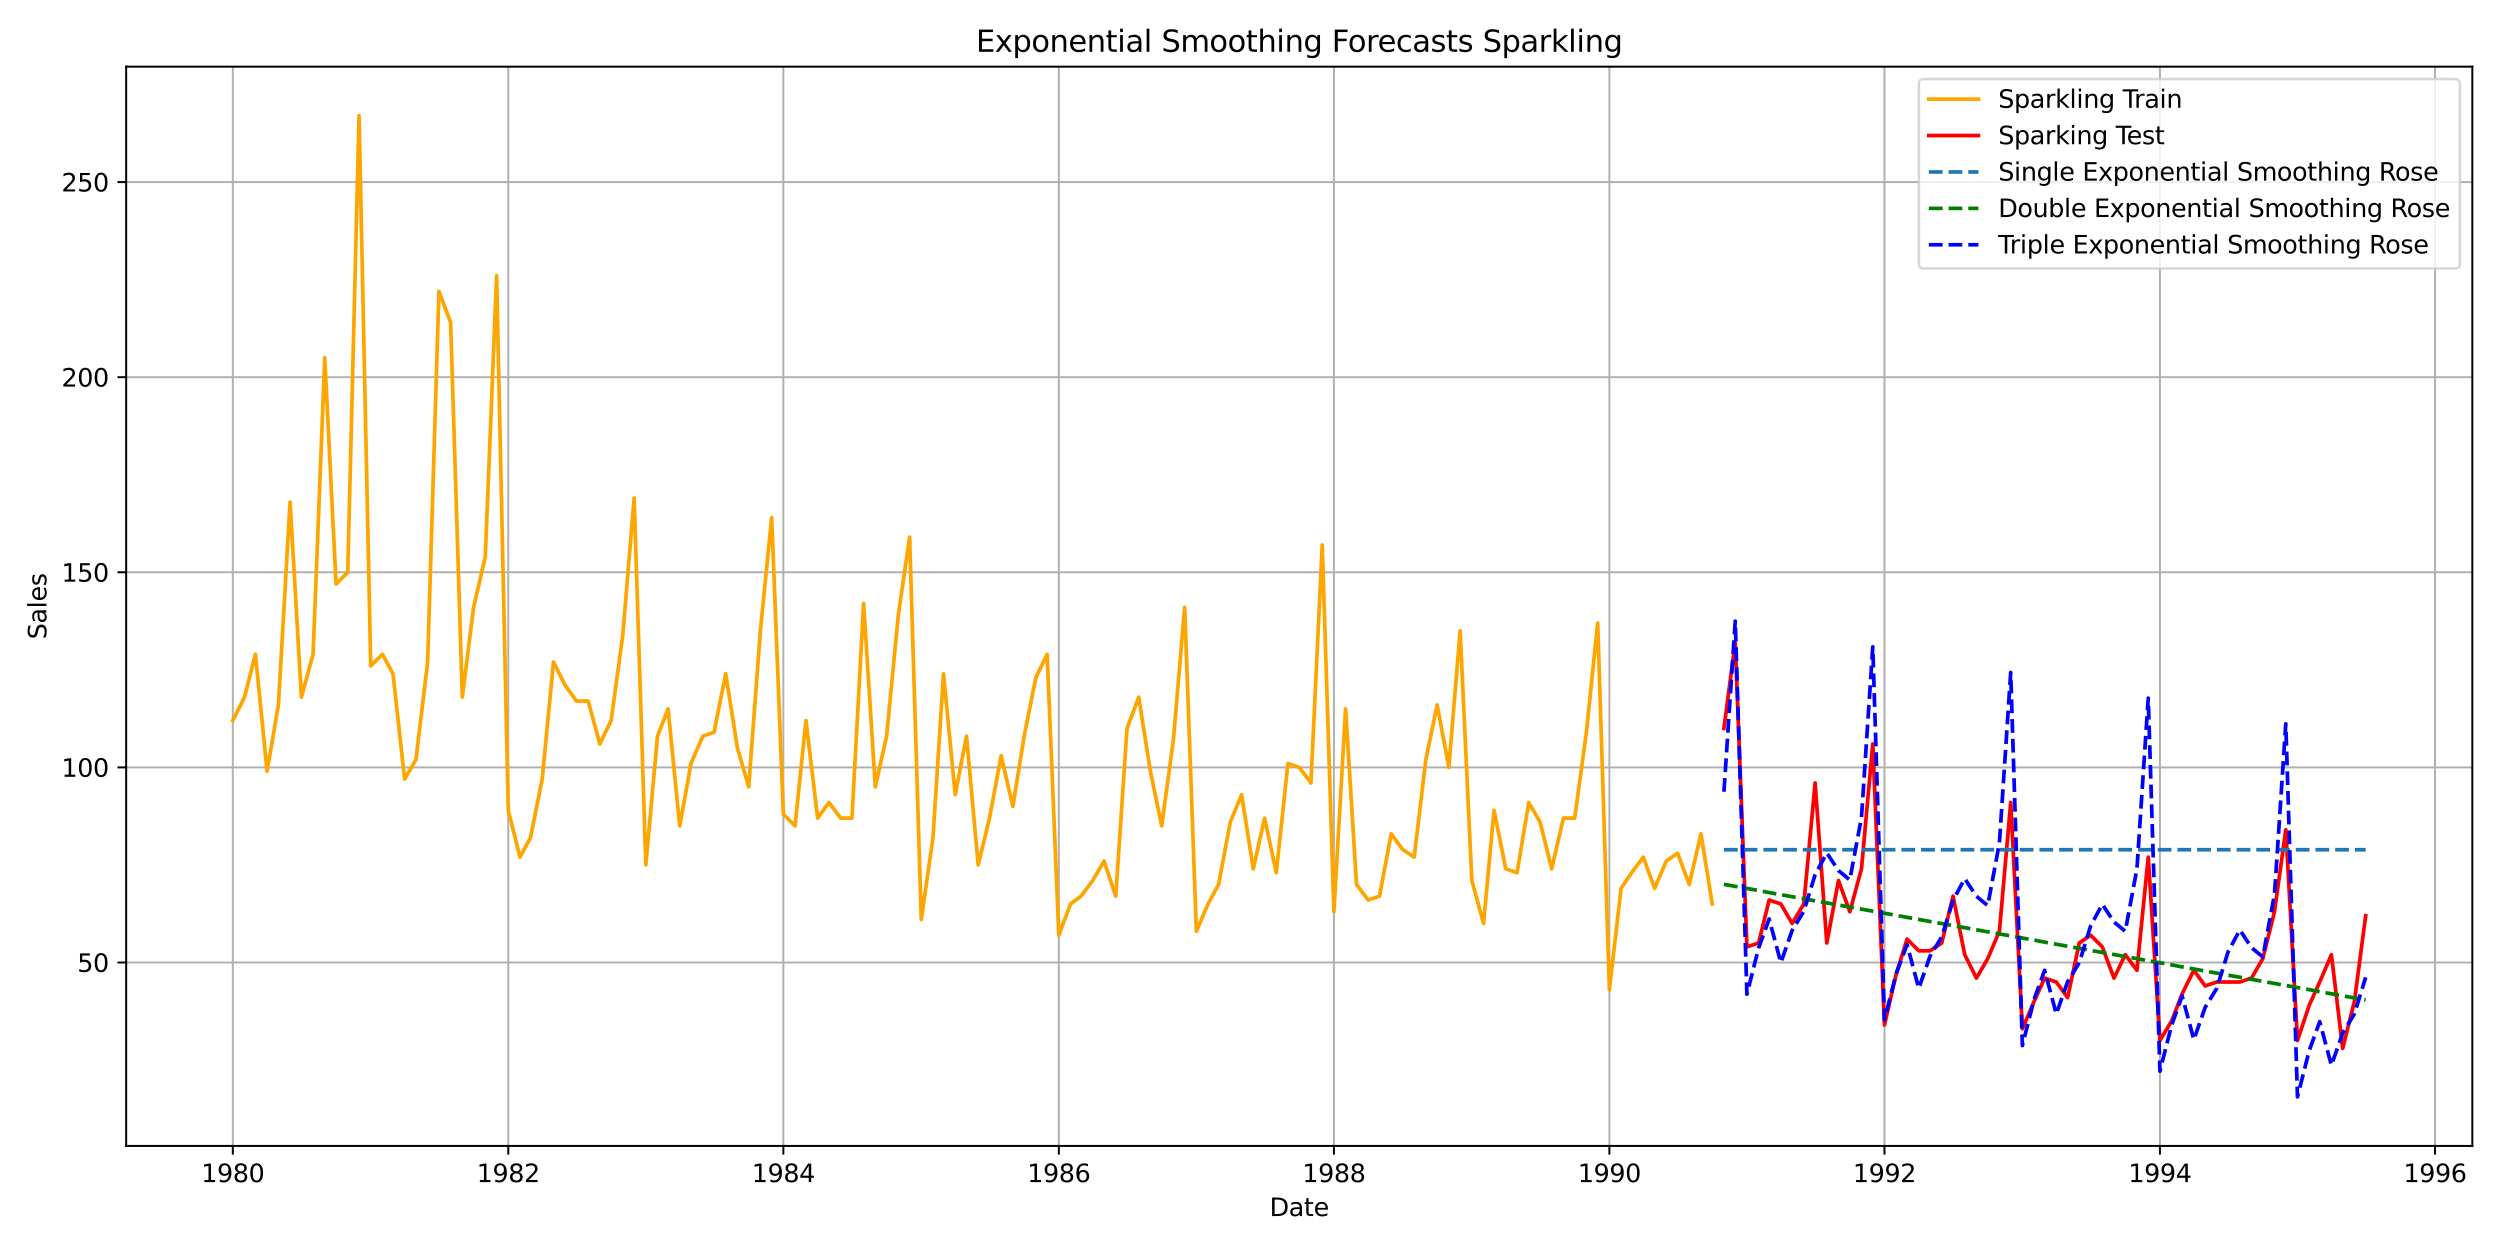 <?xml version="1.0" encoding="utf-8" standalone="no"?>
<!DOCTYPE svg PUBLIC "-//W3C//DTD SVG 1.1//EN"
  "http://www.w3.org/Graphics/SVG/1.1/DTD/svg11.dtd">
<svg xmlns:xlink="http://www.w3.org/1999/xlink" width="1008pt" height="504pt" viewBox="0 0 1008 504" xmlns="http://www.w3.org/2000/svg" version="1.1">
 <defs>
  <style type="text/css">*{stroke-linejoin: round; stroke-linecap: butt}</style>
 </defs>
 <g id="figure_1">
  <g id="patch_1">
   <path d="M 0 504 
L 1008 504 
L 1008 0 
L 0 0 
z
" style="fill: #ffffff"/>
  </g>
  <g id="axes_1">
   <g id="patch_2">
    <path d="M 50.87 462.04 
L 996.842 462.04 
L 996.842 26.88 
L 50.87 26.88 
z
" style="fill: #ffffff"/>
   </g>
   <g id="matplotlib.axis_1">
    <g id="xtick_1">
     <g id="line2d_1">
      <path d="M 93.869 462.04 
L 93.869 26.88 
" clip-path="url(#p27910053d0)" style="fill: none; stroke: #b0b0b0; stroke-width: 0.8; stroke-linecap: square"/>
     </g>
     <g id="line2d_2">
      <defs>
       <path id="m991c7abd5f" d="M 0 0 
L 0 3.5 
" style="stroke: #000000; stroke-width: 0.8"/>
      </defs>
      <g>
       <use xlink:href="#m991c7abd5f" x="93.869" y="462.04" style="stroke: #000000; stroke-width: 0.8"/>
      </g>
     </g>
     <g id="text_1">
      <!-- 1980 -->
      <g transform="translate(81.144 476.638) scale(0.1 -0.1)">
       <defs>
        <path id="DejaVuSans-31" d="M 794 531 
L 1825 531 
L 1825 4091 
L 703 3866 
L 703 4441 
L 1819 4666 
L 2450 4666 
L 2450 531 
L 3481 531 
L 3481 0 
L 794 0 
L 794 531 
z
" transform="scale(0.016)"/>
        <path id="DejaVuSans-39" d="M 703 97 
L 703 672 
Q 941 559 1184 500 
Q 1428 441 1663 441 
Q 2288 441 2617 861 
Q 2947 1281 2994 2138 
Q 2813 1869 2534 1725 
Q 2256 1581 1919 1581 
Q 1219 1581 811 2004 
Q 403 2428 403 3163 
Q 403 3881 828 4315 
Q 1253 4750 1959 4750 
Q 2769 4750 3195 4129 
Q 3622 3509 3622 2328 
Q 3622 1225 3098 567 
Q 2575 -91 1691 -91 
Q 1453 -91 1209 -44 
Q 966 3 703 97 
z
M 1959 2075 
Q 2384 2075 2632 2365 
Q 2881 2656 2881 3163 
Q 2881 3666 2632 3958 
Q 2384 4250 1959 4250 
Q 1534 4250 1286 3958 
Q 1038 3666 1038 3163 
Q 1038 2656 1286 2365 
Q 1534 2075 1959 2075 
z
" transform="scale(0.016)"/>
        <path id="DejaVuSans-38" d="M 2034 2216 
Q 1584 2216 1326 1975 
Q 1069 1734 1069 1313 
Q 1069 891 1326 650 
Q 1584 409 2034 409 
Q 2484 409 2743 651 
Q 3003 894 3003 1313 
Q 3003 1734 2745 1975 
Q 2488 2216 2034 2216 
z
M 1403 2484 
Q 997 2584 770 2862 
Q 544 3141 544 3541 
Q 544 4100 942 4425 
Q 1341 4750 2034 4750 
Q 2731 4750 3128 4425 
Q 3525 4100 3525 3541 
Q 3525 3141 3298 2862 
Q 3072 2584 2669 2484 
Q 3125 2378 3379 2068 
Q 3634 1759 3634 1313 
Q 3634 634 3220 271 
Q 2806 -91 2034 -91 
Q 1263 -91 848 271 
Q 434 634 434 1313 
Q 434 1759 690 2068 
Q 947 2378 1403 2484 
z
M 1172 3481 
Q 1172 3119 1398 2916 
Q 1625 2713 2034 2713 
Q 2441 2713 2670 2916 
Q 2900 3119 2900 3481 
Q 2900 3844 2670 4047 
Q 2441 4250 2034 4250 
Q 1625 4250 1398 4047 
Q 1172 3844 1172 3481 
z
" transform="scale(0.016)"/>
        <path id="DejaVuSans-30" d="M 2034 4250 
Q 1547 4250 1301 3770 
Q 1056 3291 1056 2328 
Q 1056 1369 1301 889 
Q 1547 409 2034 409 
Q 2525 409 2770 889 
Q 3016 1369 3016 2328 
Q 3016 3291 2770 3770 
Q 2525 4250 2034 4250 
z
M 2034 4750 
Q 2819 4750 3233 4129 
Q 3647 3509 3647 2328 
Q 3647 1150 3233 529 
Q 2819 -91 2034 -91 
Q 1250 -91 836 529 
Q 422 1150 422 2328 
Q 422 3509 836 4129 
Q 1250 4750 2034 4750 
z
" transform="scale(0.016)"/>
       </defs>
       <use xlink:href="#DejaVuSans-31"/>
       <use xlink:href="#DejaVuSans-39" transform="translate(63.623 0)"/>
       <use xlink:href="#DejaVuSans-38" transform="translate(127.246 0)"/>
       <use xlink:href="#DejaVuSans-30" transform="translate(190.869 0)"/>
      </g>
     </g>
    </g>
    <g id="xtick_2">
     <g id="line2d_3">
      <path d="M 204.936 462.04 
L 204.936 26.88 
" clip-path="url(#p27910053d0)" style="fill: none; stroke: #b0b0b0; stroke-width: 0.8; stroke-linecap: square"/>
     </g>
     <g id="line2d_4">
      <g>
       <use xlink:href="#m991c7abd5f" x="204.936" y="462.04" style="stroke: #000000; stroke-width: 0.8"/>
      </g>
     </g>
     <g id="text_2">
      <!-- 1982 -->
      <g transform="translate(192.211 476.638) scale(0.1 -0.1)">
       <defs>
        <path id="DejaVuSans-32" d="M 1228 531 
L 3431 531 
L 3431 0 
L 469 0 
L 469 531 
Q 828 903 1448 1529 
Q 2069 2156 2228 2338 
Q 2531 2678 2651 2914 
Q 2772 3150 2772 3378 
Q 2772 3750 2511 3984 
Q 2250 4219 1831 4219 
Q 1534 4219 1204 4116 
Q 875 4013 500 3803 
L 500 4441 
Q 881 4594 1212 4672 
Q 1544 4750 1819 4750 
Q 2544 4750 2975 4387 
Q 3406 4025 3406 3419 
Q 3406 3131 3298 2873 
Q 3191 2616 2906 2266 
Q 2828 2175 2409 1742 
Q 1991 1309 1228 531 
z
" transform="scale(0.016)"/>
       </defs>
       <use xlink:href="#DejaVuSans-31"/>
       <use xlink:href="#DejaVuSans-39" transform="translate(63.623 0)"/>
       <use xlink:href="#DejaVuSans-38" transform="translate(127.246 0)"/>
       <use xlink:href="#DejaVuSans-32" transform="translate(190.869 0)"/>
      </g>
     </g>
    </g>
    <g id="xtick_3">
     <g id="line2d_5">
      <path d="M 315.852 462.04 
L 315.852 26.88 
" clip-path="url(#p27910053d0)" style="fill: none; stroke: #b0b0b0; stroke-width: 0.8; stroke-linecap: square"/>
     </g>
     <g id="line2d_6">
      <g>
       <use xlink:href="#m991c7abd5f" x="315.852" y="462.04" style="stroke: #000000; stroke-width: 0.8"/>
      </g>
     </g>
     <g id="text_3">
      <!-- 1984 -->
      <g transform="translate(303.127 476.638) scale(0.1 -0.1)">
       <defs>
        <path id="DejaVuSans-34" d="M 2419 4116 
L 825 1625 
L 2419 1625 
L 2419 4116 
z
M 2253 4666 
L 3047 4666 
L 3047 1625 
L 3713 1625 
L 3713 1100 
L 3047 1100 
L 3047 0 
L 2419 0 
L 2419 1100 
L 313 1100 
L 313 1709 
L 2253 4666 
z
" transform="scale(0.016)"/>
       </defs>
       <use xlink:href="#DejaVuSans-31"/>
       <use xlink:href="#DejaVuSans-39" transform="translate(63.623 0)"/>
       <use xlink:href="#DejaVuSans-38" transform="translate(127.246 0)"/>
       <use xlink:href="#DejaVuSans-34" transform="translate(190.869 0)"/>
      </g>
     </g>
    </g>
    <g id="xtick_4">
     <g id="line2d_7">
      <path d="M 426.919 462.04 
L 426.919 26.88 
" clip-path="url(#p27910053d0)" style="fill: none; stroke: #b0b0b0; stroke-width: 0.8; stroke-linecap: square"/>
     </g>
     <g id="line2d_8">
      <g>
       <use xlink:href="#m991c7abd5f" x="426.919" y="462.04" style="stroke: #000000; stroke-width: 0.8"/>
      </g>
     </g>
     <g id="text_4">
      <!-- 1986 -->
      <g transform="translate(414.194 476.638) scale(0.1 -0.1)">
       <defs>
        <path id="DejaVuSans-36" d="M 2113 2584 
Q 1688 2584 1439 2293 
Q 1191 2003 1191 1497 
Q 1191 994 1439 701 
Q 1688 409 2113 409 
Q 2538 409 2786 701 
Q 3034 994 3034 1497 
Q 3034 2003 2786 2293 
Q 2538 2584 2113 2584 
z
M 3366 4563 
L 3366 3988 
Q 3128 4100 2886 4159 
Q 2644 4219 2406 4219 
Q 1781 4219 1451 3797 
Q 1122 3375 1075 2522 
Q 1259 2794 1537 2939 
Q 1816 3084 2150 3084 
Q 2853 3084 3261 2657 
Q 3669 2231 3669 1497 
Q 3669 778 3244 343 
Q 2819 -91 2113 -91 
Q 1303 -91 875 529 
Q 447 1150 447 2328 
Q 447 3434 972 4092 
Q 1497 4750 2381 4750 
Q 2619 4750 2861 4703 
Q 3103 4656 3366 4563 
z
" transform="scale(0.016)"/>
       </defs>
       <use xlink:href="#DejaVuSans-31"/>
       <use xlink:href="#DejaVuSans-39" transform="translate(63.623 0)"/>
       <use xlink:href="#DejaVuSans-38" transform="translate(127.246 0)"/>
       <use xlink:href="#DejaVuSans-36" transform="translate(190.869 0)"/>
      </g>
     </g>
    </g>
    <g id="xtick_5">
     <g id="line2d_9">
      <path d="M 537.834 462.04 
L 537.834 26.88 
" clip-path="url(#p27910053d0)" style="fill: none; stroke: #b0b0b0; stroke-width: 0.8; stroke-linecap: square"/>
     </g>
     <g id="line2d_10">
      <g>
       <use xlink:href="#m991c7abd5f" x="537.834" y="462.04" style="stroke: #000000; stroke-width: 0.8"/>
      </g>
     </g>
     <g id="text_5">
      <!-- 1988 -->
      <g transform="translate(525.109 476.638) scale(0.1 -0.1)">
       <use xlink:href="#DejaVuSans-31"/>
       <use xlink:href="#DejaVuSans-39" transform="translate(63.623 0)"/>
       <use xlink:href="#DejaVuSans-38" transform="translate(127.246 0)"/>
       <use xlink:href="#DejaVuSans-38" transform="translate(190.869 0)"/>
      </g>
     </g>
    </g>
    <g id="xtick_6">
     <g id="line2d_11">
      <path d="M 648.902 462.04 
L 648.902 26.88 
" clip-path="url(#p27910053d0)" style="fill: none; stroke: #b0b0b0; stroke-width: 0.8; stroke-linecap: square"/>
     </g>
     <g id="line2d_12">
      <g>
       <use xlink:href="#m991c7abd5f" x="648.902" y="462.04" style="stroke: #000000; stroke-width: 0.8"/>
      </g>
     </g>
     <g id="text_6">
      <!-- 1990 -->
      <g transform="translate(636.177 476.638) scale(0.1 -0.1)">
       <use xlink:href="#DejaVuSans-31"/>
       <use xlink:href="#DejaVuSans-39" transform="translate(63.623 0)"/>
       <use xlink:href="#DejaVuSans-39" transform="translate(127.246 0)"/>
       <use xlink:href="#DejaVuSans-30" transform="translate(190.869 0)"/>
      </g>
     </g>
    </g>
    <g id="xtick_7">
     <g id="line2d_13">
      <path d="M 759.817 462.04 
L 759.817 26.88 
" clip-path="url(#p27910053d0)" style="fill: none; stroke: #b0b0b0; stroke-width: 0.8; stroke-linecap: square"/>
     </g>
     <g id="line2d_14">
      <g>
       <use xlink:href="#m991c7abd5f" x="759.817" y="462.04" style="stroke: #000000; stroke-width: 0.8"/>
      </g>
     </g>
     <g id="text_7">
      <!-- 1992 -->
      <g transform="translate(747.092 476.638) scale(0.1 -0.1)">
       <use xlink:href="#DejaVuSans-31"/>
       <use xlink:href="#DejaVuSans-39" transform="translate(63.623 0)"/>
       <use xlink:href="#DejaVuSans-39" transform="translate(127.246 0)"/>
       <use xlink:href="#DejaVuSans-32" transform="translate(190.869 0)"/>
      </g>
     </g>
    </g>
    <g id="xtick_8">
     <g id="line2d_15">
      <path d="M 870.885 462.04 
L 870.885 26.88 
" clip-path="url(#p27910053d0)" style="fill: none; stroke: #b0b0b0; stroke-width: 0.8; stroke-linecap: square"/>
     </g>
     <g id="line2d_16">
      <g>
       <use xlink:href="#m991c7abd5f" x="870.885" y="462.04" style="stroke: #000000; stroke-width: 0.8"/>
      </g>
     </g>
     <g id="text_8">
      <!-- 1994 -->
      <g transform="translate(858.16 476.638) scale(0.1 -0.1)">
       <use xlink:href="#DejaVuSans-31"/>
       <use xlink:href="#DejaVuSans-39" transform="translate(63.623 0)"/>
       <use xlink:href="#DejaVuSans-39" transform="translate(127.246 0)"/>
       <use xlink:href="#DejaVuSans-34" transform="translate(190.869 0)"/>
      </g>
     </g>
    </g>
    <g id="xtick_9">
     <g id="line2d_17">
      <path d="M 981.8 462.04 
L 981.8 26.88 
" clip-path="url(#p27910053d0)" style="fill: none; stroke: #b0b0b0; stroke-width: 0.8; stroke-linecap: square"/>
     </g>
     <g id="line2d_18">
      <g>
       <use xlink:href="#m991c7abd5f" x="981.8" y="462.04" style="stroke: #000000; stroke-width: 0.8"/>
      </g>
     </g>
     <g id="text_9">
      <!-- 1996 -->
      <g transform="translate(969.075 476.638) scale(0.1 -0.1)">
       <use xlink:href="#DejaVuSans-31"/>
       <use xlink:href="#DejaVuSans-39" transform="translate(63.623 0)"/>
       <use xlink:href="#DejaVuSans-39" transform="translate(127.246 0)"/>
       <use xlink:href="#DejaVuSans-36" transform="translate(190.869 0)"/>
      </g>
     </g>
    </g>
    <g id="text_10">
     <!-- Date -->
     <g transform="translate(511.905 490.317) scale(0.1 -0.1)">
      <defs>
       <path id="DejaVuSans-44" d="M 1259 4147 
L 1259 519 
L 2022 519 
Q 2988 519 3436 956 
Q 3884 1394 3884 2338 
Q 3884 3275 3436 3711 
Q 2988 4147 2022 4147 
L 1259 4147 
z
M 628 4666 
L 1925 4666 
Q 3281 4666 3915 4102 
Q 4550 3538 4550 2338 
Q 4550 1131 3912 565 
Q 3275 0 1925 0 
L 628 0 
L 628 4666 
z
" transform="scale(0.016)"/>
       <path id="DejaVuSans-61" d="M 2194 1759 
Q 1497 1759 1228 1600 
Q 959 1441 959 1056 
Q 959 750 1161 570 
Q 1363 391 1709 391 
Q 2188 391 2477 730 
Q 2766 1069 2766 1631 
L 2766 1759 
L 2194 1759 
z
M 3341 1997 
L 3341 0 
L 2766 0 
L 2766 531 
Q 2569 213 2275 61 
Q 1981 -91 1556 -91 
Q 1019 -91 701 211 
Q 384 513 384 1019 
Q 384 1609 779 1909 
Q 1175 2209 1959 2209 
L 2766 2209 
L 2766 2266 
Q 2766 2663 2505 2880 
Q 2244 3097 1772 3097 
Q 1472 3097 1187 3025 
Q 903 2953 641 2809 
L 641 3341 
Q 956 3463 1253 3523 
Q 1550 3584 1831 3584 
Q 2591 3584 2966 3190 
Q 3341 2797 3341 1997 
z
" transform="scale(0.016)"/>
       <path id="DejaVuSans-74" d="M 1172 4494 
L 1172 3500 
L 2356 3500 
L 2356 3053 
L 1172 3053 
L 1172 1153 
Q 1172 725 1289 603 
Q 1406 481 1766 481 
L 2356 481 
L 2356 0 
L 1766 0 
Q 1100 0 847 248 
Q 594 497 594 1153 
L 594 3053 
L 172 3053 
L 172 3500 
L 594 3500 
L 594 4494 
L 1172 4494 
z
" transform="scale(0.016)"/>
       <path id="DejaVuSans-65" d="M 3597 1894 
L 3597 1613 
L 953 1613 
Q 991 1019 1311 708 
Q 1631 397 2203 397 
Q 2534 397 2845 478 
Q 3156 559 3463 722 
L 3463 178 
Q 3153 47 2828 -22 
Q 2503 -91 2169 -91 
Q 1331 -91 842 396 
Q 353 884 353 1716 
Q 353 2575 817 3079 
Q 1281 3584 2069 3584 
Q 2775 3584 3186 3129 
Q 3597 2675 3597 1894 
z
M 3022 2063 
Q 3016 2534 2758 2815 
Q 2500 3097 2075 3097 
Q 1594 3097 1305 2825 
Q 1016 2553 972 2059 
L 3022 2063 
z
" transform="scale(0.016)"/>
      </defs>
      <use xlink:href="#DejaVuSans-44"/>
      <use xlink:href="#DejaVuSans-61" transform="translate(77.002 0)"/>
      <use xlink:href="#DejaVuSans-74" transform="translate(138.281 0)"/>
      <use xlink:href="#DejaVuSans-65" transform="translate(177.49 0)"/>
     </g>
    </g>
   </g>
   <g id="matplotlib.axis_2">
    <g id="ytick_1">
     <g id="line2d_19">
      <path d="M 50.87 388.077 
L 996.842 388.077 
" clip-path="url(#p27910053d0)" style="fill: none; stroke: #b0b0b0; stroke-width: 0.8; stroke-linecap: square"/>
     </g>
     <g id="line2d_20">
      <defs>
       <path id="m244ffa157f" d="M 0 0 
L -3.5 0 
" style="stroke: #000000; stroke-width: 0.8"/>
      </defs>
      <g>
       <use xlink:href="#m244ffa157f" x="50.87" y="388.077" style="stroke: #000000; stroke-width: 0.8"/>
      </g>
     </g>
     <g id="text_11">
      <!-- 50 -->
      <g transform="translate(31.145 391.877) scale(0.1 -0.1)">
       <defs>
        <path id="DejaVuSans-35" d="M 691 4666 
L 3169 4666 
L 3169 4134 
L 1269 4134 
L 1269 2991 
Q 1406 3038 1543 3061 
Q 1681 3084 1819 3084 
Q 2600 3084 3056 2656 
Q 3513 2228 3513 1497 
Q 3513 744 3044 326 
Q 2575 -91 1722 -91 
Q 1428 -91 1123 -41 
Q 819 9 494 109 
L 494 744 
Q 775 591 1075 516 
Q 1375 441 1709 441 
Q 2250 441 2565 725 
Q 2881 1009 2881 1497 
Q 2881 1984 2565 2268 
Q 2250 2553 1709 2553 
Q 1456 2553 1204 2497 
Q 953 2441 691 2322 
L 691 4666 
z
" transform="scale(0.016)"/>
       </defs>
       <use xlink:href="#DejaVuSans-35"/>
       <use xlink:href="#DejaVuSans-30" transform="translate(63.623 0)"/>
      </g>
     </g>
    </g>
    <g id="ytick_2">
     <g id="line2d_21">
      <path d="M 50.87 309.41 
L 996.842 309.41 
" clip-path="url(#p27910053d0)" style="fill: none; stroke: #b0b0b0; stroke-width: 0.8; stroke-linecap: square"/>
     </g>
     <g id="line2d_22">
      <g>
       <use xlink:href="#m244ffa157f" x="50.87" y="309.41" style="stroke: #000000; stroke-width: 0.8"/>
      </g>
     </g>
     <g id="text_12">
      <!-- 100 -->
      <g transform="translate(24.782 313.209) scale(0.1 -0.1)">
       <use xlink:href="#DejaVuSans-31"/>
       <use xlink:href="#DejaVuSans-30" transform="translate(63.623 0)"/>
       <use xlink:href="#DejaVuSans-30" transform="translate(127.246 0)"/>
      </g>
     </g>
    </g>
    <g id="ytick_3">
     <g id="line2d_23">
      <path d="M 50.87 230.742 
L 996.842 230.742 
" clip-path="url(#p27910053d0)" style="fill: none; stroke: #b0b0b0; stroke-width: 0.8; stroke-linecap: square"/>
     </g>
     <g id="line2d_24">
      <g>
       <use xlink:href="#m244ffa157f" x="50.87" y="230.742" style="stroke: #000000; stroke-width: 0.8"/>
      </g>
     </g>
     <g id="text_13">
      <!-- 150 -->
      <g transform="translate(24.782 234.541) scale(0.1 -0.1)">
       <use xlink:href="#DejaVuSans-31"/>
       <use xlink:href="#DejaVuSans-35" transform="translate(63.623 0)"/>
       <use xlink:href="#DejaVuSans-30" transform="translate(127.246 0)"/>
      </g>
     </g>
    </g>
    <g id="ytick_4">
     <g id="line2d_25">
      <path d="M 50.87 152.075 
L 996.842 152.075 
" clip-path="url(#p27910053d0)" style="fill: none; stroke: #b0b0b0; stroke-width: 0.8; stroke-linecap: square"/>
     </g>
     <g id="line2d_26">
      <g>
       <use xlink:href="#m244ffa157f" x="50.87" y="152.075" style="stroke: #000000; stroke-width: 0.8"/>
      </g>
     </g>
     <g id="text_14">
      <!-- 200 -->
      <g transform="translate(24.782 155.874) scale(0.1 -0.1)">
       <use xlink:href="#DejaVuSans-32"/>
       <use xlink:href="#DejaVuSans-30" transform="translate(63.623 0)"/>
       <use xlink:href="#DejaVuSans-30" transform="translate(127.246 0)"/>
      </g>
     </g>
    </g>
    <g id="ytick_5">
     <g id="line2d_27">
      <path d="M 50.87 73.407 
L 996.842 73.407 
" clip-path="url(#p27910053d0)" style="fill: none; stroke: #b0b0b0; stroke-width: 0.8; stroke-linecap: square"/>
     </g>
     <g id="line2d_28">
      <g>
       <use xlink:href="#m244ffa157f" x="50.87" y="73.407" style="stroke: #000000; stroke-width: 0.8"/>
      </g>
     </g>
     <g id="text_15">
      <!-- 250 -->
      <g transform="translate(24.782 77.206) scale(0.1 -0.1)">
       <use xlink:href="#DejaVuSans-32"/>
       <use xlink:href="#DejaVuSans-35" transform="translate(63.623 0)"/>
       <use xlink:href="#DejaVuSans-30" transform="translate(127.246 0)"/>
      </g>
     </g>
    </g>
    <g id="text_16">
     <!-- Sales -->
     <g transform="translate(18.703 257.769) rotate(-90) scale(0.1 -0.1)">
      <defs>
       <path id="DejaVuSans-53" d="M 3425 4513 
L 3425 3897 
Q 3066 4069 2747 4153 
Q 2428 4238 2131 4238 
Q 1616 4238 1336 4038 
Q 1056 3838 1056 3469 
Q 1056 3159 1242 3001 
Q 1428 2844 1947 2747 
L 2328 2669 
Q 3034 2534 3370 2195 
Q 3706 1856 3706 1288 
Q 3706 609 3251 259 
Q 2797 -91 1919 -91 
Q 1588 -91 1214 -16 
Q 841 59 441 206 
L 441 856 
Q 825 641 1194 531 
Q 1563 422 1919 422 
Q 2459 422 2753 634 
Q 3047 847 3047 1241 
Q 3047 1584 2836 1778 
Q 2625 1972 2144 2069 
L 1759 2144 
Q 1053 2284 737 2584 
Q 422 2884 422 3419 
Q 422 4038 858 4394 
Q 1294 4750 2059 4750 
Q 2388 4750 2728 4690 
Q 3069 4631 3425 4513 
z
" transform="scale(0.016)"/>
       <path id="DejaVuSans-6c" d="M 603 4863 
L 1178 4863 
L 1178 0 
L 603 0 
L 603 4863 
z
" transform="scale(0.016)"/>
       <path id="DejaVuSans-73" d="M 2834 3397 
L 2834 2853 
Q 2591 2978 2328 3040 
Q 2066 3103 1784 3103 
Q 1356 3103 1142 2972 
Q 928 2841 928 2578 
Q 928 2378 1081 2264 
Q 1234 2150 1697 2047 
L 1894 2003 
Q 2506 1872 2764 1633 
Q 3022 1394 3022 966 
Q 3022 478 2636 193 
Q 2250 -91 1575 -91 
Q 1294 -91 989 -36 
Q 684 19 347 128 
L 347 722 
Q 666 556 975 473 
Q 1284 391 1588 391 
Q 1994 391 2212 530 
Q 2431 669 2431 922 
Q 2431 1156 2273 1281 
Q 2116 1406 1581 1522 
L 1381 1569 
Q 847 1681 609 1914 
Q 372 2147 372 2553 
Q 372 3047 722 3315 
Q 1072 3584 1716 3584 
Q 2034 3584 2315 3537 
Q 2597 3491 2834 3397 
z
" transform="scale(0.016)"/>
      </defs>
      <use xlink:href="#DejaVuSans-53"/>
      <use xlink:href="#DejaVuSans-61" transform="translate(63.477 0)"/>
      <use xlink:href="#DejaVuSans-6c" transform="translate(124.756 0)"/>
      <use xlink:href="#DejaVuSans-65" transform="translate(152.539 0)"/>
      <use xlink:href="#DejaVuSans-73" transform="translate(214.062 0)"/>
     </g>
    </g>
   </g>
   <g id="line2d_29">
    <path d="M 93.869 290.53 
L 98.579 281.09 
L 102.985 263.783 
L 107.695 310.983 
L 112.253 284.236 
L 116.963 202.422 
L 121.522 281.09 
L 126.232 263.783 
L 130.942 144.208 
L 135.5 235.462 
L 140.21 230.742 
L 144.768 46.66 
L 149.478 268.503 
L 154.188 263.783 
L 158.443 271.649 
L 163.153 314.13 
L 167.711 306.263 
L 172.421 266.929 
L 176.979 117.461 
L 181.689 130.048 
L 186.4 281.09 
L 190.958 244.902 
L 195.668 224.449 
L 200.226 111.167 
L 204.936 326.717 
L 209.646 345.597 
L 213.9 337.73 
L 218.611 314.13 
L 223.169 266.929 
L 227.879 276.369 
L 232.437 282.663 
L 237.147 282.663 
L 241.857 299.97 
L 246.415 290.53 
L 251.126 255.916 
L 255.684 200.849 
L 260.394 348.744 
L 265.104 296.823 
L 269.358 285.81 
L 274.068 333.01 
L 278.626 307.837 
L 283.337 296.823 
L 287.895 295.25 
L 292.605 271.649 
L 297.315 301.543 
L 301.873 317.277 
L 306.583 254.343 
L 311.141 208.715 
L 315.852 328.29 
L 320.562 333.01 
L 324.968 290.53 
L 329.678 329.863 
L 334.236 323.57 
L 338.946 329.863 
L 343.504 329.863 
L 348.215 243.329 
L 352.925 317.277 
L 357.483 296.823 
L 362.193 248.049 
L 366.751 216.582 
L 371.461 370.771 
L 376.171 337.73 
L 380.426 271.649 
L 385.136 320.423 
L 389.694 296.823 
L 394.404 348.744 
L 398.962 329.863 
L 403.672 304.69 
L 408.382 325.143 
L 412.941 296.823 
L 417.651 273.223 
L 422.209 263.783 
L 426.919 377.064 
L 431.629 364.477 
L 435.883 361.33 
L 440.593 355.037 
L 445.152 347.17 
L 449.862 361.33 
L 454.42 293.676 
L 459.13 281.09 
L 463.84 310.983 
L 468.398 333.01 
L 473.108 298.396 
L 477.667 244.902 
L 482.377 375.491 
L 487.087 364.477 
L 491.341 356.61 
L 496.051 331.437 
L 500.609 320.423 
L 505.319 350.317 
L 509.878 329.863 
L 514.588 351.89 
L 519.298 307.837 
L 523.856 309.41 
L 528.566 315.703 
L 533.124 219.729 
L 537.834 367.624 
L 542.544 285.81 
L 546.951 356.61 
L 551.661 362.904 
L 556.219 361.33 
L 560.929 336.157 
L 565.487 342.45 
L 570.197 345.597 
L 574.907 306.263 
L 579.466 284.236 
L 584.176 309.41 
L 588.734 254.343 
L 593.444 355.037 
L 598.154 372.344 
L 602.408 326.717 
L 607.118 350.317 
L 611.677 351.89 
L 616.387 323.57 
L 620.945 331.437 
L 625.655 350.317 
L 630.365 329.863 
L 634.923 329.863 
L 639.633 295.25 
L 644.192 251.196 
L 648.902 399.091 
L 653.612 358.184 
L 657.866 351.89 
L 662.576 345.597 
L 667.134 358.184 
L 671.844 347.17 
L 676.403 344.024 
L 681.113 356.61 
L 685.823 336.157 
L 690.381 364.477 
L 690.381 364.477 
" clip-path="url(#p27910053d0)" style="fill: none; stroke: #ffa500; stroke-width: 1.5; stroke-linecap: square"/>
   </g>
   <g id="line2d_30">
    <path d="M 695.091 293.676 
L 699.649 259.063 
L 704.359 381.784 
L 709.07 380.211 
L 713.324 362.904 
L 718.034 364.477 
L 722.592 372.344 
L 727.302 364.477 
L 731.86 315.703 
L 736.57 380.211 
L 741.281 355.037 
L 745.839 367.624 
L 750.549 350.317 
L 755.107 299.97 
L 759.817 413.251 
L 764.527 392.798 
L 768.933 378.637 
L 773.644 383.357 
L 778.202 383.357 
L 782.912 380.211 
L 787.47 361.33 
L 792.18 384.931 
L 796.89 394.371 
L 801.448 386.504 
L 806.159 375.491 
L 810.717 323.57 
L 815.427 414.824 
L 820.137 403.811 
L 824.391 394.371 
L 829.101 395.944 
L 833.659 402.238 
L 838.37 380.211 
L 842.928 377.064 
L 847.638 381.784 
L 852.348 394.371 
L 856.906 384.931 
L 861.616 391.224 
L 866.174 345.597 
L 870.885 419.545 
L 875.595 411.678 
L 879.849 400.664 
L 884.559 391.224 
L 889.117 397.518 
L 893.827 395.944 
L 898.385 395.944 
L 903.096 395.944 
L 907.806 394.371 
L 912.364 386.504 
L 917.074 367.624 
L 921.632 334.584 
L 926.342 419.545 
L 931.052 405.384 
L 935.307 395.944 
L 940.017 384.931 
L 944.575 422.691 
L 949.285 403.811 
L 953.843 369.197 
" clip-path="url(#p27910053d0)" style="fill: none; stroke: #ff0000; stroke-width: 1.5; stroke-linecap: square"/>
   </g>
   <g id="line2d_31">
    <path d="M 695.091 342.608 
L 699.649 342.608 
L 704.359 342.608 
L 709.07 342.608 
L 713.324 342.608 
L 718.034 342.608 
L 722.592 342.608 
L 727.302 342.608 
L 731.86 342.608 
L 736.57 342.608 
L 741.281 342.608 
L 745.839 342.608 
L 750.549 342.608 
L 755.107 342.608 
L 759.817 342.608 
L 764.527 342.608 
L 768.933 342.608 
L 773.644 342.608 
L 778.202 342.608 
L 782.912 342.608 
L 787.47 342.608 
L 792.18 342.608 
L 796.89 342.608 
L 801.448 342.608 
L 806.159 342.608 
L 810.717 342.608 
L 815.427 342.608 
L 820.137 342.608 
L 824.391 342.608 
L 829.101 342.608 
L 833.659 342.608 
L 838.37 342.608 
L 842.928 342.608 
L 847.638 342.608 
L 852.348 342.608 
L 856.906 342.608 
L 861.616 342.608 
L 866.174 342.608 
L 870.885 342.608 
L 875.595 342.608 
L 879.849 342.608 
L 884.559 342.608 
L 889.117 342.608 
L 893.827 342.608 
L 898.385 342.608 
L 903.096 342.608 
L 907.806 342.608 
L 912.364 342.608 
L 917.074 342.608 
L 921.632 342.608 
L 926.342 342.608 
L 931.052 342.608 
L 935.307 342.608 
L 940.017 342.608 
L 944.575 342.608 
L 949.285 342.608 
L 953.843 342.608 
" clip-path="url(#p27910053d0)" style="fill: none; stroke-dasharray: 5.55,2.4; stroke-dashoffset: 0; stroke: #1f77b4; stroke-width: 1.5"/>
   </g>
   <g id="line2d_32">
    <path d="M 695.091 356.563 
L 699.649 357.395 
L 704.359 358.228 
L 709.07 359.06 
L 713.324 359.893 
L 718.034 360.726 
L 722.592 361.558 
L 727.302 362.391 
L 731.86 363.223 
L 736.57 364.056 
L 741.281 364.889 
L 745.839 365.721 
L 750.549 366.554 
L 755.107 367.386 
L 759.817 368.219 
L 764.527 369.052 
L 768.933 369.884 
L 773.644 370.717 
L 778.202 371.549 
L 782.912 372.382 
L 787.47 373.215 
L 792.18 374.047 
L 796.89 374.88 
L 801.448 375.712 
L 806.159 376.545 
L 810.717 377.378 
L 815.427 378.21 
L 820.137 379.043 
L 824.391 379.875 
L 829.101 380.708 
L 833.659 381.541 
L 838.37 382.373 
L 842.928 383.206 
L 847.638 384.038 
L 852.348 384.871 
L 856.906 385.704 
L 861.616 386.536 
L 866.174 387.369 
L 870.885 388.201 
L 875.595 389.034 
L 879.849 389.867 
L 884.559 390.699 
L 889.117 391.532 
L 893.827 392.364 
L 898.385 393.197 
L 903.096 394.03 
L 907.806 394.862 
L 912.364 395.695 
L 917.074 396.527 
L 921.632 397.36 
L 926.342 398.193 
L 931.052 399.025 
L 935.307 399.858 
L 940.017 400.69 
L 944.575 401.523 
L 949.285 402.356 
L 953.843 403.188 
" clip-path="url(#p27910053d0)" style="fill: none; stroke-dasharray: 5.55,2.4; stroke-dashoffset: 0; stroke: #008000; stroke-width: 1.5"/>
   </g>
   <g id="line2d_33">
    <path d="M 695.091 319.238 
L 699.649 250.446 
L 704.359 400.855 
L 709.07 382.258 
L 713.324 370.537 
L 718.034 388.136 
L 722.592 375.141 
L 727.302 367.419 
L 731.86 352.661 
L 736.57 343.909 
L 741.281 351.02 
L 745.839 354.786 
L 750.549 329.589 
L 755.107 260.797 
L 759.817 411.206 
L 764.527 392.609 
L 768.933 380.888 
L 773.644 398.487 
L 778.202 385.492 
L 782.912 377.771 
L 787.47 363.012 
L 792.18 354.26 
L 796.89 361.371 
L 801.448 365.138 
L 806.159 339.94 
L 810.717 271.148 
L 815.427 421.558 
L 820.137 402.96 
L 824.391 391.24 
L 829.101 408.838 
L 833.659 395.843 
L 838.37 388.122 
L 842.928 373.364 
L 847.638 364.611 
L 852.348 371.722 
L 856.906 375.489 
L 861.616 350.292 
L 866.174 281.499 
L 870.885 431.909 
L 875.595 413.311 
L 879.849 401.591 
L 884.559 419.19 
L 889.117 406.195 
L 893.827 398.473 
L 898.385 383.715 
L 903.096 374.962 
L 907.806 382.074 
L 912.364 385.84 
L 917.074 360.643 
L 921.632 291.85 
L 926.342 442.26 
L 931.052 423.663 
L 935.307 411.942 
L 940.017 429.541 
L 944.575 416.546 
L 949.285 408.824 
L 953.843 394.066 
" clip-path="url(#p27910053d0)" style="fill: none; stroke-dasharray: 5.55,2.4; stroke-dashoffset: 0; stroke: #0000ff; stroke-width: 1.5"/>
   </g>
   <g id="patch_3">
    <path d="M 50.87 462.04 
L 50.87 26.88 
" style="fill: none; stroke: #000000; stroke-width: 0.8; stroke-linejoin: miter; stroke-linecap: square"/>
   </g>
   <g id="patch_4">
    <path d="M 996.842 462.04 
L 996.842 26.88 
" style="fill: none; stroke: #000000; stroke-width: 0.8; stroke-linejoin: miter; stroke-linecap: square"/>
   </g>
   <g id="patch_5">
    <path d="M 50.87 462.04 
L 996.842 462.04 
" style="fill: none; stroke: #000000; stroke-width: 0.8; stroke-linejoin: miter; stroke-linecap: square"/>
   </g>
   <g id="patch_6">
    <path d="M 50.87 26.88 
L 996.842 26.88 
" style="fill: none; stroke: #000000; stroke-width: 0.8; stroke-linejoin: miter; stroke-linecap: square"/>
   </g>
   <g id="text_17">
    <!-- Exponential Smoothing Forecasts Sparkling -->
    <g transform="translate(393.535 20.88) scale(0.12 -0.12)">
     <defs>
      <path id="DejaVuSans-45" d="M 628 4666 
L 3578 4666 
L 3578 4134 
L 1259 4134 
L 1259 2753 
L 3481 2753 
L 3481 2222 
L 1259 2222 
L 1259 531 
L 3634 531 
L 3634 0 
L 628 0 
L 628 4666 
z
" transform="scale(0.016)"/>
      <path id="DejaVuSans-78" d="M 3513 3500 
L 2247 1797 
L 3578 0 
L 2900 0 
L 1881 1375 
L 863 0 
L 184 0 
L 1544 1831 
L 300 3500 
L 978 3500 
L 1906 2253 
L 2834 3500 
L 3513 3500 
z
" transform="scale(0.016)"/>
      <path id="DejaVuSans-70" d="M 1159 525 
L 1159 -1331 
L 581 -1331 
L 581 3500 
L 1159 3500 
L 1159 2969 
Q 1341 3281 1617 3432 
Q 1894 3584 2278 3584 
Q 2916 3584 3314 3078 
Q 3713 2572 3713 1747 
Q 3713 922 3314 415 
Q 2916 -91 2278 -91 
Q 1894 -91 1617 61 
Q 1341 213 1159 525 
z
M 3116 1747 
Q 3116 2381 2855 2742 
Q 2594 3103 2138 3103 
Q 1681 3103 1420 2742 
Q 1159 2381 1159 1747 
Q 1159 1113 1420 752 
Q 1681 391 2138 391 
Q 2594 391 2855 752 
Q 3116 1113 3116 1747 
z
" transform="scale(0.016)"/>
      <path id="DejaVuSans-6f" d="M 1959 3097 
Q 1497 3097 1228 2736 
Q 959 2375 959 1747 
Q 959 1119 1226 758 
Q 1494 397 1959 397 
Q 2419 397 2687 759 
Q 2956 1122 2956 1747 
Q 2956 2369 2687 2733 
Q 2419 3097 1959 3097 
z
M 1959 3584 
Q 2709 3584 3137 3096 
Q 3566 2609 3566 1747 
Q 3566 888 3137 398 
Q 2709 -91 1959 -91 
Q 1206 -91 779 398 
Q 353 888 353 1747 
Q 353 2609 779 3096 
Q 1206 3584 1959 3584 
z
" transform="scale(0.016)"/>
      <path id="DejaVuSans-6e" d="M 3513 2113 
L 3513 0 
L 2938 0 
L 2938 2094 
Q 2938 2591 2744 2837 
Q 2550 3084 2163 3084 
Q 1697 3084 1428 2787 
Q 1159 2491 1159 1978 
L 1159 0 
L 581 0 
L 581 3500 
L 1159 3500 
L 1159 2956 
Q 1366 3272 1645 3428 
Q 1925 3584 2291 3584 
Q 2894 3584 3203 3211 
Q 3513 2838 3513 2113 
z
" transform="scale(0.016)"/>
      <path id="DejaVuSans-69" d="M 603 3500 
L 1178 3500 
L 1178 0 
L 603 0 
L 603 3500 
z
M 603 4863 
L 1178 4863 
L 1178 4134 
L 603 4134 
L 603 4863 
z
" transform="scale(0.016)"/>
      <path id="DejaVuSans-20" transform="scale(0.016)"/>
      <path id="DejaVuSans-6d" d="M 3328 2828 
Q 3544 3216 3844 3400 
Q 4144 3584 4550 3584 
Q 5097 3584 5394 3201 
Q 5691 2819 5691 2113 
L 5691 0 
L 5113 0 
L 5113 2094 
Q 5113 2597 4934 2840 
Q 4756 3084 4391 3084 
Q 3944 3084 3684 2787 
Q 3425 2491 3425 1978 
L 3425 0 
L 2847 0 
L 2847 2094 
Q 2847 2600 2669 2842 
Q 2491 3084 2119 3084 
Q 1678 3084 1418 2786 
Q 1159 2488 1159 1978 
L 1159 0 
L 581 0 
L 581 3500 
L 1159 3500 
L 1159 2956 
Q 1356 3278 1631 3431 
Q 1906 3584 2284 3584 
Q 2666 3584 2933 3390 
Q 3200 3197 3328 2828 
z
" transform="scale(0.016)"/>
      <path id="DejaVuSans-68" d="M 3513 2113 
L 3513 0 
L 2938 0 
L 2938 2094 
Q 2938 2591 2744 2837 
Q 2550 3084 2163 3084 
Q 1697 3084 1428 2787 
Q 1159 2491 1159 1978 
L 1159 0 
L 581 0 
L 581 4863 
L 1159 4863 
L 1159 2956 
Q 1366 3272 1645 3428 
Q 1925 3584 2291 3584 
Q 2894 3584 3203 3211 
Q 3513 2838 3513 2113 
z
" transform="scale(0.016)"/>
      <path id="DejaVuSans-67" d="M 2906 1791 
Q 2906 2416 2648 2759 
Q 2391 3103 1925 3103 
Q 1463 3103 1205 2759 
Q 947 2416 947 1791 
Q 947 1169 1205 825 
Q 1463 481 1925 481 
Q 2391 481 2648 825 
Q 2906 1169 2906 1791 
z
M 3481 434 
Q 3481 -459 3084 -895 
Q 2688 -1331 1869 -1331 
Q 1566 -1331 1297 -1286 
Q 1028 -1241 775 -1147 
L 775 -588 
Q 1028 -725 1275 -790 
Q 1522 -856 1778 -856 
Q 2344 -856 2625 -561 
Q 2906 -266 2906 331 
L 2906 616 
Q 2728 306 2450 153 
Q 2172 0 1784 0 
Q 1141 0 747 490 
Q 353 981 353 1791 
Q 353 2603 747 3093 
Q 1141 3584 1784 3584 
Q 2172 3584 2450 3431 
Q 2728 3278 2906 2969 
L 2906 3500 
L 3481 3500 
L 3481 434 
z
" transform="scale(0.016)"/>
      <path id="DejaVuSans-46" d="M 628 4666 
L 3309 4666 
L 3309 4134 
L 1259 4134 
L 1259 2759 
L 3109 2759 
L 3109 2228 
L 1259 2228 
L 1259 0 
L 628 0 
L 628 4666 
z
" transform="scale(0.016)"/>
      <path id="DejaVuSans-72" d="M 2631 2963 
Q 2534 3019 2420 3045 
Q 2306 3072 2169 3072 
Q 1681 3072 1420 2755 
Q 1159 2438 1159 1844 
L 1159 0 
L 581 0 
L 581 3500 
L 1159 3500 
L 1159 2956 
Q 1341 3275 1631 3429 
Q 1922 3584 2338 3584 
Q 2397 3584 2469 3576 
Q 2541 3569 2628 3553 
L 2631 2963 
z
" transform="scale(0.016)"/>
      <path id="DejaVuSans-63" d="M 3122 3366 
L 3122 2828 
Q 2878 2963 2633 3030 
Q 2388 3097 2138 3097 
Q 1578 3097 1268 2742 
Q 959 2388 959 1747 
Q 959 1106 1268 751 
Q 1578 397 2138 397 
Q 2388 397 2633 464 
Q 2878 531 3122 666 
L 3122 134 
Q 2881 22 2623 -34 
Q 2366 -91 2075 -91 
Q 1284 -91 818 406 
Q 353 903 353 1747 
Q 353 2603 823 3093 
Q 1294 3584 2113 3584 
Q 2378 3584 2631 3529 
Q 2884 3475 3122 3366 
z
" transform="scale(0.016)"/>
      <path id="DejaVuSans-6b" d="M 581 4863 
L 1159 4863 
L 1159 1991 
L 2875 3500 
L 3609 3500 
L 1753 1863 
L 3688 0 
L 2938 0 
L 1159 1709 
L 1159 0 
L 581 0 
L 581 4863 
z
" transform="scale(0.016)"/>
     </defs>
     <use xlink:href="#DejaVuSans-45"/>
     <use xlink:href="#DejaVuSans-78" transform="translate(63.184 0)"/>
     <use xlink:href="#DejaVuSans-70" transform="translate(122.363 0)"/>
     <use xlink:href="#DejaVuSans-6f" transform="translate(185.84 0)"/>
     <use xlink:href="#DejaVuSans-6e" transform="translate(247.021 0)"/>
     <use xlink:href="#DejaVuSans-65" transform="translate(310.4 0)"/>
     <use xlink:href="#DejaVuSans-6e" transform="translate(371.924 0)"/>
     <use xlink:href="#DejaVuSans-74" transform="translate(435.303 0)"/>
     <use xlink:href="#DejaVuSans-69" transform="translate(474.512 0)"/>
     <use xlink:href="#DejaVuSans-61" transform="translate(502.295 0)"/>
     <use xlink:href="#DejaVuSans-6c" transform="translate(563.574 0)"/>
     <use xlink:href="#DejaVuSans-20" transform="translate(591.357 0)"/>
     <use xlink:href="#DejaVuSans-53" transform="translate(623.145 0)"/>
     <use xlink:href="#DejaVuSans-6d" transform="translate(686.621 0)"/>
     <use xlink:href="#DejaVuSans-6f" transform="translate(784.033 0)"/>
     <use xlink:href="#DejaVuSans-6f" transform="translate(845.215 0)"/>
     <use xlink:href="#DejaVuSans-74" transform="translate(906.396 0)"/>
     <use xlink:href="#DejaVuSans-68" transform="translate(945.605 0)"/>
     <use xlink:href="#DejaVuSans-69" transform="translate(1008.984 0)"/>
     <use xlink:href="#DejaVuSans-6e" transform="translate(1036.768 0)"/>
     <use xlink:href="#DejaVuSans-67" transform="translate(1100.146 0)"/>
     <use xlink:href="#DejaVuSans-20" transform="translate(1163.623 0)"/>
     <use xlink:href="#DejaVuSans-46" transform="translate(1195.41 0)"/>
     <use xlink:href="#DejaVuSans-6f" transform="translate(1249.305 0)"/>
     <use xlink:href="#DejaVuSans-72" transform="translate(1310.486 0)"/>
     <use xlink:href="#DejaVuSans-65" transform="translate(1349.35 0)"/>
     <use xlink:href="#DejaVuSans-63" transform="translate(1410.873 0)"/>
     <use xlink:href="#DejaVuSans-61" transform="translate(1465.854 0)"/>
     <use xlink:href="#DejaVuSans-73" transform="translate(1527.133 0)"/>
     <use xlink:href="#DejaVuSans-74" transform="translate(1579.232 0)"/>
     <use xlink:href="#DejaVuSans-73" transform="translate(1618.441 0)"/>
     <use xlink:href="#DejaVuSans-20" transform="translate(1670.541 0)"/>
     <use xlink:href="#DejaVuSans-53" transform="translate(1702.328 0)"/>
     <use xlink:href="#DejaVuSans-70" transform="translate(1765.805 0)"/>
     <use xlink:href="#DejaVuSans-61" transform="translate(1829.281 0)"/>
     <use xlink:href="#DejaVuSans-72" transform="translate(1890.561 0)"/>
     <use xlink:href="#DejaVuSans-6b" transform="translate(1931.674 0)"/>
     <use xlink:href="#DejaVuSans-6c" transform="translate(1989.584 0)"/>
     <use xlink:href="#DejaVuSans-69" transform="translate(2017.367 0)"/>
     <use xlink:href="#DejaVuSans-6e" transform="translate(2045.15 0)"/>
     <use xlink:href="#DejaVuSans-67" transform="translate(2108.529 0)"/>
    </g>
   </g>
   <g id="legend_1">
    <g id="patch_7">
     <path d="M 775.706 108.271 
L 989.842 108.271 
Q 991.842 108.271 991.842 106.271 
L 991.842 33.88 
Q 991.842 31.88 989.842 31.88 
L 775.706 31.88 
Q 773.706 31.88 773.706 33.88 
L 773.706 106.271 
Q 773.706 108.271 775.706 108.271 
z
" style="fill: #ffffff; opacity: 0.8; stroke: #cccccc; stroke-linejoin: miter"/>
    </g>
    <g id="line2d_34">
     <path d="M 777.706 39.978 
L 787.706 39.978 
L 797.706 39.978 
" style="fill: none; stroke: #ffa500; stroke-width: 1.5; stroke-linecap: square"/>
    </g>
    <g id="text_18">
     <!-- Sparkling Train -->
     <g transform="translate(805.706 43.478) scale(0.1 -0.1)">
      <defs>
       <path id="DejaVuSans-54" d="M -19 4666 
L 3928 4666 
L 3928 4134 
L 2272 4134 
L 2272 0 
L 1638 0 
L 1638 4134 
L -19 4134 
L -19 4666 
z
" transform="scale(0.016)"/>
      </defs>
      <use xlink:href="#DejaVuSans-53"/>
      <use xlink:href="#DejaVuSans-70" transform="translate(63.477 0)"/>
      <use xlink:href="#DejaVuSans-61" transform="translate(126.953 0)"/>
      <use xlink:href="#DejaVuSans-72" transform="translate(188.232 0)"/>
      <use xlink:href="#DejaVuSans-6b" transform="translate(229.346 0)"/>
      <use xlink:href="#DejaVuSans-6c" transform="translate(287.256 0)"/>
      <use xlink:href="#DejaVuSans-69" transform="translate(315.039 0)"/>
      <use xlink:href="#DejaVuSans-6e" transform="translate(342.822 0)"/>
      <use xlink:href="#DejaVuSans-67" transform="translate(406.201 0)"/>
      <use xlink:href="#DejaVuSans-20" transform="translate(469.678 0)"/>
      <use xlink:href="#DejaVuSans-54" transform="translate(501.465 0)"/>
      <use xlink:href="#DejaVuSans-72" transform="translate(547.799 0)"/>
      <use xlink:href="#DejaVuSans-61" transform="translate(588.912 0)"/>
      <use xlink:href="#DejaVuSans-69" transform="translate(650.191 0)"/>
      <use xlink:href="#DejaVuSans-6e" transform="translate(677.975 0)"/>
     </g>
    </g>
    <g id="line2d_35">
     <path d="M 777.706 54.657 
L 787.706 54.657 
L 797.706 54.657 
" style="fill: none; stroke: #ff0000; stroke-width: 1.5; stroke-linecap: square"/>
    </g>
    <g id="text_19">
     <!-- Sparking Test -->
     <g transform="translate(805.706 58.157) scale(0.1 -0.1)">
      <use xlink:href="#DejaVuSans-53"/>
      <use xlink:href="#DejaVuSans-70" transform="translate(63.477 0)"/>
      <use xlink:href="#DejaVuSans-61" transform="translate(126.953 0)"/>
      <use xlink:href="#DejaVuSans-72" transform="translate(188.232 0)"/>
      <use xlink:href="#DejaVuSans-6b" transform="translate(229.346 0)"/>
      <use xlink:href="#DejaVuSans-69" transform="translate(287.256 0)"/>
      <use xlink:href="#DejaVuSans-6e" transform="translate(315.039 0)"/>
      <use xlink:href="#DejaVuSans-67" transform="translate(378.418 0)"/>
      <use xlink:href="#DejaVuSans-20" transform="translate(441.895 0)"/>
      <use xlink:href="#DejaVuSans-54" transform="translate(473.682 0)"/>
      <use xlink:href="#DejaVuSans-65" transform="translate(517.766 0)"/>
      <use xlink:href="#DejaVuSans-73" transform="translate(579.289 0)"/>
      <use xlink:href="#DejaVuSans-74" transform="translate(631.389 0)"/>
     </g>
    </g>
    <g id="line2d_36">
     <path d="M 777.706 69.335 
L 787.706 69.335 
L 797.706 69.335 
" style="fill: none; stroke-dasharray: 5.55,2.4; stroke-dashoffset: 0; stroke: #1f77b4; stroke-width: 1.5"/>
    </g>
    <g id="text_20">
     <!-- Single Exponential Smoothing Rose -->
     <g transform="translate(805.706 72.835) scale(0.1 -0.1)">
      <defs>
       <path id="DejaVuSans-52" d="M 2841 2188 
Q 3044 2119 3236 1894 
Q 3428 1669 3622 1275 
L 4263 0 
L 3584 0 
L 2988 1197 
Q 2756 1666 2539 1819 
Q 2322 1972 1947 1972 
L 1259 1972 
L 1259 0 
L 628 0 
L 628 4666 
L 2053 4666 
Q 2853 4666 3247 4331 
Q 3641 3997 3641 3322 
Q 3641 2881 3436 2590 
Q 3231 2300 2841 2188 
z
M 1259 4147 
L 1259 2491 
L 2053 2491 
Q 2509 2491 2742 2702 
Q 2975 2913 2975 3322 
Q 2975 3731 2742 3939 
Q 2509 4147 2053 4147 
L 1259 4147 
z
" transform="scale(0.016)"/>
      </defs>
      <use xlink:href="#DejaVuSans-53"/>
      <use xlink:href="#DejaVuSans-69" transform="translate(63.477 0)"/>
      <use xlink:href="#DejaVuSans-6e" transform="translate(91.26 0)"/>
      <use xlink:href="#DejaVuSans-67" transform="translate(154.639 0)"/>
      <use xlink:href="#DejaVuSans-6c" transform="translate(218.115 0)"/>
      <use xlink:href="#DejaVuSans-65" transform="translate(245.898 0)"/>
      <use xlink:href="#DejaVuSans-20" transform="translate(307.422 0)"/>
      <use xlink:href="#DejaVuSans-45" transform="translate(339.209 0)"/>
      <use xlink:href="#DejaVuSans-78" transform="translate(402.393 0)"/>
      <use xlink:href="#DejaVuSans-70" transform="translate(461.572 0)"/>
      <use xlink:href="#DejaVuSans-6f" transform="translate(525.049 0)"/>
      <use xlink:href="#DejaVuSans-6e" transform="translate(586.23 0)"/>
      <use xlink:href="#DejaVuSans-65" transform="translate(649.609 0)"/>
      <use xlink:href="#DejaVuSans-6e" transform="translate(711.133 0)"/>
      <use xlink:href="#DejaVuSans-74" transform="translate(774.512 0)"/>
      <use xlink:href="#DejaVuSans-69" transform="translate(813.721 0)"/>
      <use xlink:href="#DejaVuSans-61" transform="translate(841.504 0)"/>
      <use xlink:href="#DejaVuSans-6c" transform="translate(902.783 0)"/>
      <use xlink:href="#DejaVuSans-20" transform="translate(930.566 0)"/>
      <use xlink:href="#DejaVuSans-53" transform="translate(962.354 0)"/>
      <use xlink:href="#DejaVuSans-6d" transform="translate(1025.83 0)"/>
      <use xlink:href="#DejaVuSans-6f" transform="translate(1123.242 0)"/>
      <use xlink:href="#DejaVuSans-6f" transform="translate(1184.424 0)"/>
      <use xlink:href="#DejaVuSans-74" transform="translate(1245.605 0)"/>
      <use xlink:href="#DejaVuSans-68" transform="translate(1284.814 0)"/>
      <use xlink:href="#DejaVuSans-69" transform="translate(1348.193 0)"/>
      <use xlink:href="#DejaVuSans-6e" transform="translate(1375.977 0)"/>
      <use xlink:href="#DejaVuSans-67" transform="translate(1439.355 0)"/>
      <use xlink:href="#DejaVuSans-20" transform="translate(1502.832 0)"/>
      <use xlink:href="#DejaVuSans-52" transform="translate(1534.619 0)"/>
      <use xlink:href="#DejaVuSans-6f" transform="translate(1599.602 0)"/>
      <use xlink:href="#DejaVuSans-73" transform="translate(1660.783 0)"/>
      <use xlink:href="#DejaVuSans-65" transform="translate(1712.883 0)"/>
     </g>
    </g>
    <g id="line2d_37">
     <path d="M 777.706 84.013 
L 787.706 84.013 
L 797.706 84.013 
" style="fill: none; stroke-dasharray: 5.55,2.4; stroke-dashoffset: 0; stroke: #008000; stroke-width: 1.5"/>
    </g>
    <g id="text_21">
     <!-- Double Exponential Smoothing Rose -->
     <g transform="translate(805.706 87.513) scale(0.1 -0.1)">
      <defs>
       <path id="DejaVuSans-75" d="M 544 1381 
L 544 3500 
L 1119 3500 
L 1119 1403 
Q 1119 906 1312 657 
Q 1506 409 1894 409 
Q 2359 409 2629 706 
Q 2900 1003 2900 1516 
L 2900 3500 
L 3475 3500 
L 3475 0 
L 2900 0 
L 2900 538 
Q 2691 219 2414 64 
Q 2138 -91 1772 -91 
Q 1169 -91 856 284 
Q 544 659 544 1381 
z
M 1991 3584 
L 1991 3584 
z
" transform="scale(0.016)"/>
       <path id="DejaVuSans-62" d="M 3116 1747 
Q 3116 2381 2855 2742 
Q 2594 3103 2138 3103 
Q 1681 3103 1420 2742 
Q 1159 2381 1159 1747 
Q 1159 1113 1420 752 
Q 1681 391 2138 391 
Q 2594 391 2855 752 
Q 3116 1113 3116 1747 
z
M 1159 2969 
Q 1341 3281 1617 3432 
Q 1894 3584 2278 3584 
Q 2916 3584 3314 3078 
Q 3713 2572 3713 1747 
Q 3713 922 3314 415 
Q 2916 -91 2278 -91 
Q 1894 -91 1617 61 
Q 1341 213 1159 525 
L 1159 0 
L 581 0 
L 581 4863 
L 1159 4863 
L 1159 2969 
z
" transform="scale(0.016)"/>
      </defs>
      <use xlink:href="#DejaVuSans-44"/>
      <use xlink:href="#DejaVuSans-6f" transform="translate(77.002 0)"/>
      <use xlink:href="#DejaVuSans-75" transform="translate(138.184 0)"/>
      <use xlink:href="#DejaVuSans-62" transform="translate(201.562 0)"/>
      <use xlink:href="#DejaVuSans-6c" transform="translate(265.039 0)"/>
      <use xlink:href="#DejaVuSans-65" transform="translate(292.822 0)"/>
      <use xlink:href="#DejaVuSans-20" transform="translate(354.346 0)"/>
      <use xlink:href="#DejaVuSans-45" transform="translate(386.133 0)"/>
      <use xlink:href="#DejaVuSans-78" transform="translate(449.316 0)"/>
      <use xlink:href="#DejaVuSans-70" transform="translate(508.496 0)"/>
      <use xlink:href="#DejaVuSans-6f" transform="translate(571.973 0)"/>
      <use xlink:href="#DejaVuSans-6e" transform="translate(633.154 0)"/>
      <use xlink:href="#DejaVuSans-65" transform="translate(696.533 0)"/>
      <use xlink:href="#DejaVuSans-6e" transform="translate(758.057 0)"/>
      <use xlink:href="#DejaVuSans-74" transform="translate(821.436 0)"/>
      <use xlink:href="#DejaVuSans-69" transform="translate(860.645 0)"/>
      <use xlink:href="#DejaVuSans-61" transform="translate(888.428 0)"/>
      <use xlink:href="#DejaVuSans-6c" transform="translate(949.707 0)"/>
      <use xlink:href="#DejaVuSans-20" transform="translate(977.49 0)"/>
      <use xlink:href="#DejaVuSans-53" transform="translate(1009.277 0)"/>
      <use xlink:href="#DejaVuSans-6d" transform="translate(1072.754 0)"/>
      <use xlink:href="#DejaVuSans-6f" transform="translate(1170.166 0)"/>
      <use xlink:href="#DejaVuSans-6f" transform="translate(1231.348 0)"/>
      <use xlink:href="#DejaVuSans-74" transform="translate(1292.529 0)"/>
      <use xlink:href="#DejaVuSans-68" transform="translate(1331.738 0)"/>
      <use xlink:href="#DejaVuSans-69" transform="translate(1395.117 0)"/>
      <use xlink:href="#DejaVuSans-6e" transform="translate(1422.9 0)"/>
      <use xlink:href="#DejaVuSans-67" transform="translate(1486.279 0)"/>
      <use xlink:href="#DejaVuSans-20" transform="translate(1549.756 0)"/>
      <use xlink:href="#DejaVuSans-52" transform="translate(1581.543 0)"/>
      <use xlink:href="#DejaVuSans-6f" transform="translate(1646.525 0)"/>
      <use xlink:href="#DejaVuSans-73" transform="translate(1707.707 0)"/>
      <use xlink:href="#DejaVuSans-65" transform="translate(1759.807 0)"/>
     </g>
    </g>
    <g id="line2d_38">
     <path d="M 777.706 98.691 
L 787.706 98.691 
L 797.706 98.691 
" style="fill: none; stroke-dasharray: 5.55,2.4; stroke-dashoffset: 0; stroke: #0000ff; stroke-width: 1.5"/>
    </g>
    <g id="text_22">
     <!-- Triple Exponential Smoothing Rose -->
     <g transform="translate(805.706 102.191) scale(0.1 -0.1)">
      <use xlink:href="#DejaVuSans-54"/>
      <use xlink:href="#DejaVuSans-72" transform="translate(46.334 0)"/>
      <use xlink:href="#DejaVuSans-69" transform="translate(87.447 0)"/>
      <use xlink:href="#DejaVuSans-70" transform="translate(115.23 0)"/>
      <use xlink:href="#DejaVuSans-6c" transform="translate(178.707 0)"/>
      <use xlink:href="#DejaVuSans-65" transform="translate(206.49 0)"/>
      <use xlink:href="#DejaVuSans-20" transform="translate(268.014 0)"/>
      <use xlink:href="#DejaVuSans-45" transform="translate(299.801 0)"/>
      <use xlink:href="#DejaVuSans-78" transform="translate(362.984 0)"/>
      <use xlink:href="#DejaVuSans-70" transform="translate(422.164 0)"/>
      <use xlink:href="#DejaVuSans-6f" transform="translate(485.641 0)"/>
      <use xlink:href="#DejaVuSans-6e" transform="translate(546.822 0)"/>
      <use xlink:href="#DejaVuSans-65" transform="translate(610.201 0)"/>
      <use xlink:href="#DejaVuSans-6e" transform="translate(671.725 0)"/>
      <use xlink:href="#DejaVuSans-74" transform="translate(735.104 0)"/>
      <use xlink:href="#DejaVuSans-69" transform="translate(774.312 0)"/>
      <use xlink:href="#DejaVuSans-61" transform="translate(802.096 0)"/>
      <use xlink:href="#DejaVuSans-6c" transform="translate(863.375 0)"/>
      <use xlink:href="#DejaVuSans-20" transform="translate(891.158 0)"/>
      <use xlink:href="#DejaVuSans-53" transform="translate(922.945 0)"/>
      <use xlink:href="#DejaVuSans-6d" transform="translate(986.422 0)"/>
      <use xlink:href="#DejaVuSans-6f" transform="translate(1083.834 0)"/>
      <use xlink:href="#DejaVuSans-6f" transform="translate(1145.016 0)"/>
      <use xlink:href="#DejaVuSans-74" transform="translate(1206.197 0)"/>
      <use xlink:href="#DejaVuSans-68" transform="translate(1245.406 0)"/>
      <use xlink:href="#DejaVuSans-69" transform="translate(1308.785 0)"/>
      <use xlink:href="#DejaVuSans-6e" transform="translate(1336.568 0)"/>
      <use xlink:href="#DejaVuSans-67" transform="translate(1399.947 0)"/>
      <use xlink:href="#DejaVuSans-20" transform="translate(1463.424 0)"/>
      <use xlink:href="#DejaVuSans-52" transform="translate(1495.211 0)"/>
      <use xlink:href="#DejaVuSans-6f" transform="translate(1560.193 0)"/>
      <use xlink:href="#DejaVuSans-73" transform="translate(1621.375 0)"/>
      <use xlink:href="#DejaVuSans-65" transform="translate(1673.475 0)"/>
     </g>
    </g>
   </g>
  </g>
 </g>
 <defs>
  <clipPath id="p27910053d0">
   <rect x="50.87" y="26.88" width="945.972" height="435.16"/>
  </clipPath>
 </defs>
</svg>
